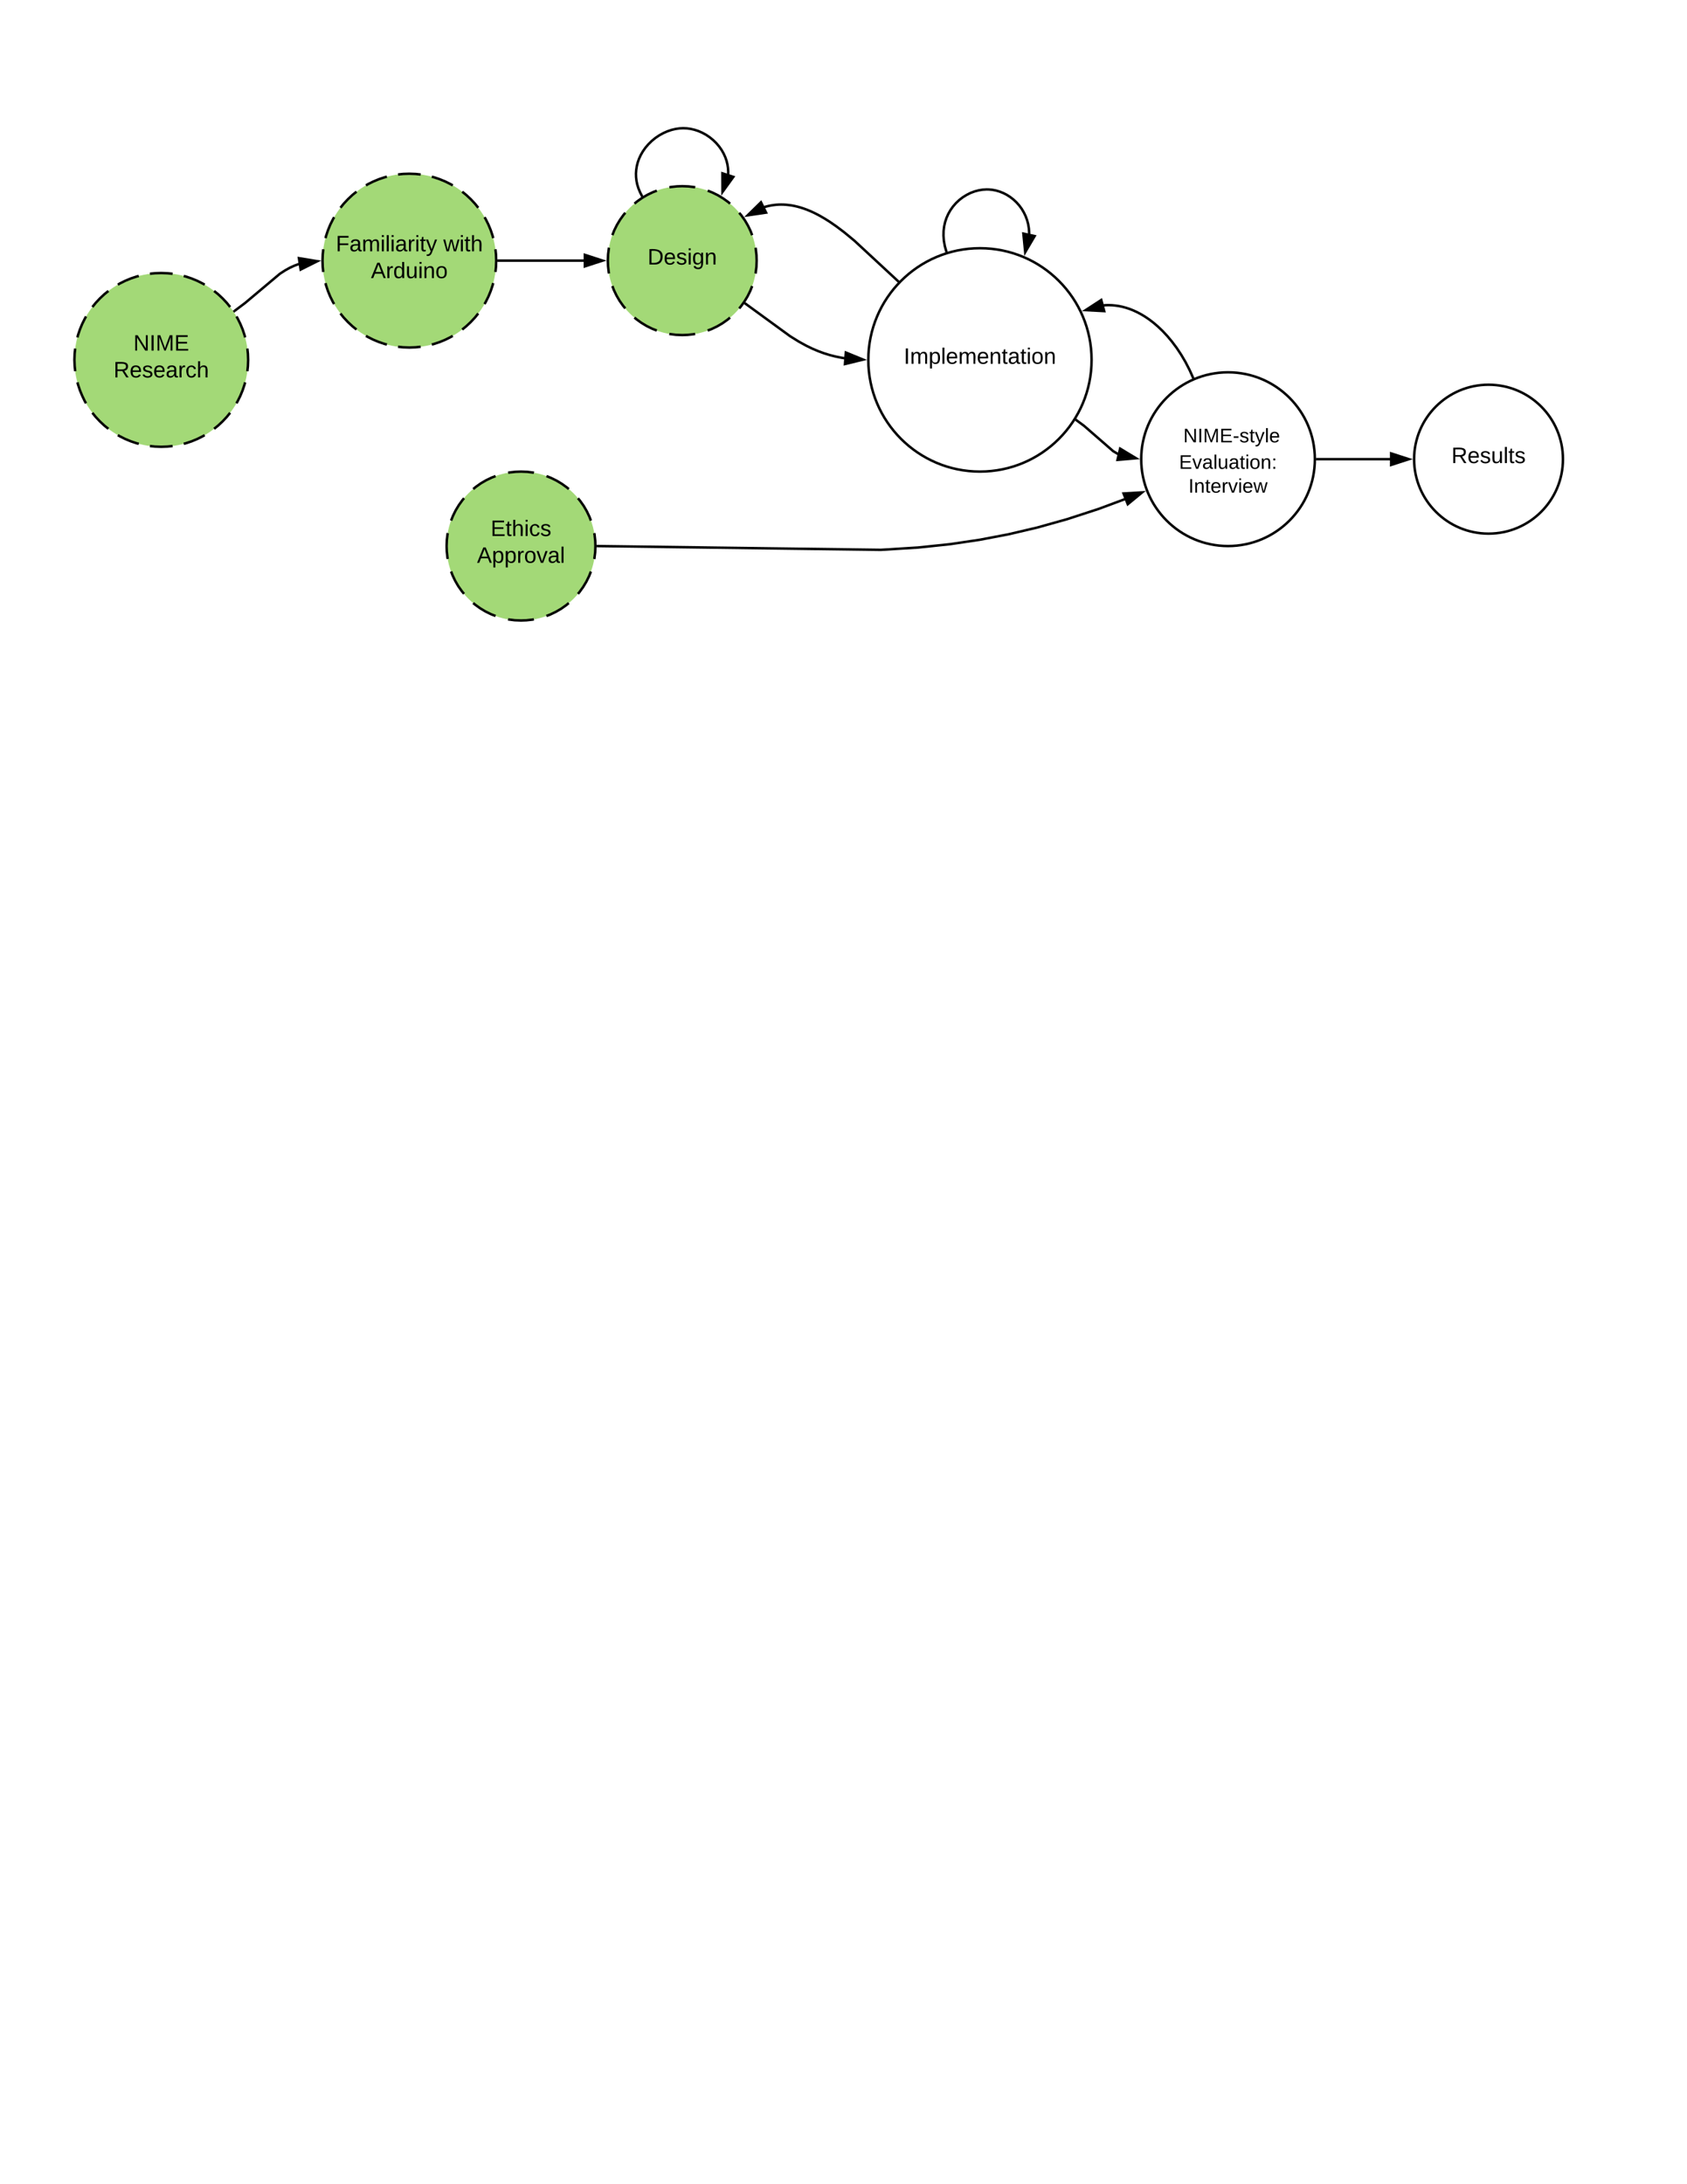 <svg xmlns="http://www.w3.org/2000/svg" xmlns:xlink="http://www.w3.org/1999/xlink" xmlns:lucid="lucid" width="1360" height="1760"><g transform="translate(0 0)" lucid:page-tab-id="0_0"><path d="M0 0h1360v1760H0z" fill="#fff"/><path d="M200 290c0 38.66-31.34 70-70 70s-70-31.34-70-70 31.34-70 70-70 70 31.34 70 70z" fill="#a3d977"/><path d="M197.6 308.1l-.43 1.66-1.57 4.7-1.9 4.6-2.23 4.45-.87 1.48m-5.08 7.62l-2.6 3.23-3.44 3.68-3.68 3.44-3.2 2.58m-7.62 5.08l-1.5.9-4.46 2.22-4.6 1.9-4.7 1.56-1.6.4m-8.98 1.8l-4.12.44-5.02.18-5.07-.18-4.07-.44m-8.97-1.8l-1.66-.4-4.7-1.58-4.6-1.9-4.45-2.23-1.48-.87m-7.62-5.08l-3.23-2.6-3.68-3.44-3.44-3.68-2.58-3.2m-5.08-7.62l-.9-1.5L66.3 319l-1.9-4.6-1.56-4.7-.4-1.6m-1.8-8.98l-.44-4.12L60 290l.18-5.07.44-4.07m1.8-8.97l.4-1.66 1.58-4.7 1.9-4.6 2.23-4.45.87-1.48m5.08-7.62l2.6-3.23 3.44-3.68 3.68-3.44 3.2-2.58m7.62-5.08l1.5-.9 4.46-2.22 4.6-1.9 4.7-1.56 1.6-.4m8.98-1.8l4.12-.44L130 220l5.07.18 4.07.44m8.97 1.8l1.66.4 4.7 1.58 4.6 1.9 4.45 2.23 1.48.87m7.62 5.08l3.23 2.6 3.68 3.44 3.44 3.68 2.58 3.2m5.08 7.62l.9 1.5 2.22 4.46 1.9 4.6 1.56 4.7.4 1.6m1.8 8.98l.44 4.12.18 5.02-.18 5.07-.44 4.07" stroke="#000" stroke-width="2" fill="none"/><use xlink:href="#a" transform="matrix(1,0,0,1,60,220) translate(47.555 62.525)"/><use xlink:href="#b" transform="matrix(1,0,0,1,60,220) translate(31.555 84.125)"/><path d="M400 210c0 38.66-31.34 70-70 70s-70-31.34-70-70 31.34-70 70-70 70 31.34 70 70z" fill="#a3d977"/><path d="M397.6 228.1l-.43 1.66-1.57 4.7-1.9 4.6-2.23 4.45-.87 1.48m-5.08 7.62l-2.6 3.23-3.44 3.68-3.68 3.44-3.2 2.58m-7.62 5.08l-1.5.9-4.46 2.22-4.6 1.9-4.7 1.56-1.6.4m-8.98 1.8l-4.12.44-5.02.18-5.07-.18-4.07-.44m-8.97-1.8l-1.66-.4-4.7-1.58-4.6-1.9-4.45-2.23-1.48-.87m-7.62-5.08l-3.23-2.6-3.68-3.44-3.44-3.68-2.58-3.2m-5.08-7.62l-.9-1.5-2.22-4.46-1.9-4.6-1.56-4.7-.4-1.6m-1.8-8.98l-.44-4.12L260 210l.18-5.07.44-4.07m1.8-8.97l.4-1.66 1.58-4.7 1.9-4.6 2.23-4.45.87-1.48m5.08-7.62l2.6-3.23 3.44-3.68 3.68-3.44 3.2-2.58m7.62-5.08l1.5-.9 4.46-2.22 4.6-1.9 4.7-1.56 1.6-.4m8.98-1.8l4.12-.44L330 140l5.07.18 4.07.44m8.97 1.8l1.66.4 4.7 1.58 4.6 1.9 4.45 2.23 1.48.87m7.62 5.08l3.23 2.6 3.68 3.44 3.44 3.68 2.58 3.2m5.08 7.62l.9 1.5 2.22 4.46 1.9 4.6 1.56 4.7.4 1.6m1.8 8.98l.44 4.12.18 5.02-.18 5.07-.44 4.07" stroke="#000" stroke-width="2" fill="none"/><use xlink:href="#c" transform="matrix(1,0,0,1,260,140) translate(10.73 62.525)"/><use xlink:href="#d" transform="matrix(1,0,0,1,260,140) translate(97.38 62.525)"/><use xlink:href="#e" transform="matrix(1,0,0,1,260,140) translate(39.055 84.125)"/><path d="M610 210c0 33.14-26.86 60-60 60s-60-26.86-60-60 26.86-60 60-60 60 26.86 60 60z" fill="#a3d977"/><path d="M606.37 230.52l-1.48 3.74-2.2 4.46-2.6 4.3-2.92 4.05-1.25 1.47m-7.4 7.38l-2.06 1.72-4.1 2.9-4.3 2.5-4.5 2.15-3.06 1.15m-10.1 2.7l-1.12.24-4.97.55-4.3.15-5.06-.2-4.97-.63-.4-.1m-10.1-2.7l-3.73-1.48-4.46-2.2-4.3-2.6-4.05-2.92-1.47-1.25m-7.38-7.4l-1.72-2.06-2.9-4.1-2.5-4.3-2.15-4.5-1.15-3.06m-2.7-10.1l-.24-1.12-.55-4.97-.15-4.3.2-5.06.63-4.97.1-.4m2.7-10.1l1.48-3.73 2.2-4.46 2.6-4.3 2.92-4.05 1.25-1.47m7.4-7.38l2.06-1.72 4.1-2.9 4.3-2.5 4.5-2.15 3.06-1.15m10.1-2.7l1.12-.24 4.97-.55 4.3-.15 5.06.2 4.97.63.4.1m10.1 2.7l3.73 1.48 4.46 2.2 4.3 2.6 4.05 2.92 1.47 1.25m7.38 7.4l1.72 2.06 2.9 4.1 2.5 4.3 2.15 4.5 1.15 3.06m2.7 10.1l.24 1.12.55 4.97.15 4.3-.2 5.06-.63 4.97-.1.4" stroke="#000" stroke-width="2" fill="none"/><use xlink:href="#f" transform="matrix(1,0,0,1,490,150) translate(32.055 63.15)"/><path d="M880 290c0 49.7-40.3 90-90 90s-90-40.3-90-90 40.3-90 90-90 90 40.3 90 90z" stroke="#000" stroke-width="2" fill="#fff"/><use xlink:href="#g" transform="matrix(1,0,0,1,700,200) translate(28.605 93.15)"/><path d="M1060 370c0 38.66-31.34 70-70 70s-70-31.34-70-70 31.34-70 70-70 70 31.34 70 70z" stroke="#000" stroke-width="2" fill="#fff"/><use xlink:href="#h" transform="matrix(1,0,0,1,920,300) translate(28.02 56.442)"/><use xlink:href="#i" transform="matrix(1,0,0,1,920,300) translate(33.946 56.442)"/><use xlink:href="#j" transform="matrix(1,0,0,1,920,300) translate(30.494 77.775)"/><use xlink:href="#k" transform="matrix(1,0,0,1,920,300) translate(38.072 96.975)"/><path d="M1260 370c0 33.14-26.86 60-60 60s-60-26.86-60-60 26.86-60 60-60 60 26.86 60 60z" stroke="#000" stroke-width="2" fill="#fff"/><use xlink:href="#l" transform="matrix(1,0,0,1,1140,310) translate(30.055 63.15)"/><path d="M1061 370h59.76" stroke="#000" stroke-width="2" fill="none"/><path d="M1061 371h-1.04l.04-1-.04-1h1.04zM1135.76 370l-14.26 4.64v-9.28z"/><path d="M1139 370l-18.5 6v-12zm-16.5 3.26l10.03-3.26-10.03-3.26z"/><path d="M480 440c0 33.14-26.86 60-60 60s-60-26.86-60-60 26.86-60 60-60 60 26.86 60 60z" fill="#a3d977"/><path d="M476.37 460.52l-1.48 3.74-2.2 4.46-2.6 4.3-2.92 4.05-1.25 1.47m-7.4 7.38l-2.06 1.72-4.1 2.9-4.3 2.5-4.5 2.15-3.06 1.15m-10.1 2.7l-1.12.24-4.97.55-4.3.15-5.06-.2-4.97-.63-.4-.1m-10.1-2.7l-3.73-1.48-4.46-2.2-4.3-2.6-4.05-2.92-1.47-1.25m-7.38-7.4l-1.72-2.06-2.9-4.1-2.5-4.3-2.15-4.5-1.15-3.06m-2.7-10.1l-.24-1.12-.55-4.97-.15-4.3.2-5.06.63-4.97.1-.4m2.7-10.1l1.48-3.73 2.2-4.46 2.6-4.3 2.92-4.05 1.25-1.47m7.4-7.38l2.06-1.72 4.1-2.9 4.3-2.5 4.5-2.15 3.06-1.15m10.1-2.7l1.12-.24 4.97-.55 4.3-.15 5.06.2 4.97.63.4.1m10.1 2.7l3.73 1.48 4.46 2.2 4.3 2.6 4.05 2.92 1.47 1.25m7.38 7.4l1.72 2.06 2.9 4.1 2.5 4.3 2.15 4.5 1.15 3.06m2.7 10.1l.24 1.12.55 4.97.15 4.3-.2 5.06-.63 4.97-.1.4" stroke="#000" stroke-width="2" fill="none"/><use xlink:href="#m" transform="matrix(1,0,0,1,360,380) translate(35.53 51.9)"/><use xlink:href="#n" transform="matrix(1,0,0,1,360,380) translate(24.555 73.5)"/><path d="M189.02 250.58l8.53-6.4 28.1-23.6 4.3-2.78 3.76-2.07 3.56-1.63 3.5-1.3.28-.1" stroke="#000" stroke-width="2" fill="none"/><path d="M189.64 251.37l-.84.65-1.14-1.64.75-.6zM255.8 210.48l-13.4 6.72-1.4-9.17z"/><path d="M259 210l-17.4 8.7-1.8-11.88zm-15.83 5.7l9.43-4.73-10.4-1.73z"/><path d="M401 210h69.76" stroke="#000" stroke-width="2" fill="none"/><path d="M401 211h-1.04l.04-1-.04-1H401zM485.76 210l-14.26 4.64v-9.28z"/><path d="M489 210l-18.5 6v-12zm-16.5 3.26l10.03-3.26-10.03-3.26z"/><path d="M961.98 304.78l-2.92-6.53-3.26-6.34-3.52-6-3.7-5.58-3.8-5.07-3.8-4.55-3.78-4.03-3.7-3.53-3.6-3.08-3.5-2.67-3.4-2.3-3.26-1.95-3.16-1.66-3.06-1.4-2.97-1.18-2.9-.94-2.82-.76-2.77-.58-2.72-.4-2.7-.27-2.66-.1-2.66.04-1.7.14" stroke="#000" stroke-width="2" fill="none"/><path d="M963.34 305.3l-1.85.77-.42-.85 1.8-.87zM890.2 250.68l-15-.8 12.6-8.15z"/><path d="M891.5 251.75l-19.4-1.02 16.3-10.6zm-13.16-2.7l10.53.56-1.7-6.3z"/><path d="M867.2 338.17l6.67 4.92 23.54 20.46 3.54 2.1.47.24" stroke="#000" stroke-width="2" fill="none"/><path d="M867.83 337.4l-1.24 1.56-.73-.57.65-1 .42-.72zM915.85 369.26l-14.95 1.28 2.1-9.03z"/><path d="M919 370l-19.38 1.65 2.73-11.7zm-16.8-.58l10.5-.9-9.03-5.44z"/><path d="M724.4 226.96l-35.7-33.08-8.26-6.8-6.3-4.74-5.2-3.6-4.48-2.8-3.96-2.28-3.56-1.84-3.25-1.52-3-1.25-2.8-1.02-2.64-.85-2.5-.68-2.37-.55-2.3-.43-2.2-.3-2.13-.23-2.07-.13-2.04-.04-2 .05-1.97.13-1.97.23-1.95.3-1.95.38-1.96.47-1.75.5" stroke="#000" stroke-width="2" fill="none"/><path d="M725.82 226.9l-1.36 1.47-.73-.68 1.36-1.48zM617.6 171.3l-14.85 2.18L613.48 163z"/><path d="M619.1 172.1l-19.25 2.82 13.9-13.6zm-13.45-.05l10.43-1.53-2.9-5.84z"/><path d="M600.42 244.3l36.56 26.63 7.1 4.4 5.73 3.15 5.1 2.48 4.8 2.03 4.64 1.7 4.65 1.43 4.74 1.2 4.96 1 2.13.32" stroke="#000" stroke-width="2" fill="none"/><path d="M601 243.5l-1.17 1.6-.8-.58 1.08-1.5.08-.13zM695.77 289.76l-14.57 3.57.7-9.25z"/><path d="M699 290l-18.9 4.63.9-12zm-16.7 2.03l10.25-2.5-9.77-4z"/><path d="M517.7 158.26l-1.7-3.3-1.3-3.15-.96-3.06-.63-3-.34-2.97-.08-2.94.2-2.94.46-2.95.74-2.96 1.05-3 1.37-2.97 1.7-2.97 2.04-2.92 2.4-2.82 2.7-2.66 2.97-2.44 3.18-2.15 3.3-1.82 3.33-1.46 3.32-1.12 3.22-.76 3.1-.44 2.93-.15 2.97.13 3.05.4 3.1.72 3.17 1.03 3.15 1.38 3.1 1.68 2.95 2 2.78 2.26 2.53 2.48 2.25 2.66 1.95 2.77 1.63 2.85 1.33 2.9 1.03 2.93.73 2.95.45 2.96.18 2.98-.07 2.2" stroke="#000" stroke-width="2" fill="none"/><path d="M518.92 158.72l-1.3.75-.44.32-.4-1.2 1.88-.66zM591.2 142.53l-8.77 12.17-.06-15z"/><path d="M592.82 142l-11.38 15.78-.07-19.46zm-9.4 9.62l6.17-8.56-6.22-2z"/><path d="M763.03 203.08l-1.33-4.68-.78-4.34-.3-4.07.07-3.86.44-3.67.78-3.5 1.12-3.36 1.43-3.22 1.76-3.07 2.06-2.9 2.37-2.73 2.65-2.5 2.9-2.23 3.1-1.92 3.2-1.6 3.28-1.22 3.27-.86 3.2-.52 3.12-.2 1.93.05 2.82.28 2.86.56 2.9.86 2.88 1.14 2.84 1.45 2.75 1.75 2.63 2.03 2.45 2.3 2.23 2.5 2 2.72 1.72 2.9 1.45 3.02 1.17 3.15.87 3.28.56 3.38.26 3.5-.02 1.18" stroke="#000" stroke-width="2" fill="none"/><path d="M764.15 203.77l-.18.05-1.74.58-.2-1.16 1.98-.32zM834.1 190.25l-7.6 12.93-1.46-14.93z"/><path d="M835.65 189.57l-9.86 16.77-1.9-19.36zm-8.46 10.45l5.33-9.1-6.36-1.4z"/><path d="M481 440l229.07 3.06 30-1.87 25.82-2.7 23.9-3.54 23.18-4.42 23.24-5.45 24-6.72 25.42-8.27 21.16-7.87" stroke="#000" stroke-width="2" fill="none"/><path d="M481.02 439l-.03 2h-1.04l.04-1-.04-1zM909.17 406.28l-3.38-8.63 14.96-.9z"/><path d="M908.74 407.93l-4.4-11.2 19.43-1.15zm-1.52-9.36l2.38 6.06 8.15-6.7z"/><defs><path d="M190 0L58-211 59 0H30v-248h39L202-35l-2-213h31V0h-41" id="o"/><path d="M33 0v-248h34V0H33" id="p"/><path d="M240 0l2-218c-23 76-54 145-80 218h-23L58-218 59 0H30v-248h44l77 211c21-75 51-140 76-211h43V0h-30" id="q"/><path d="M30 0v-248h187v28H63v79h144v27H63v87h162V0H30" id="r"/><g id="a"><use transform="matrix(0.05,0,0,0.05,0,0)" xlink:href="#o"/><use transform="matrix(0.05,0,0,0.05,12.95,0)" xlink:href="#p"/><use transform="matrix(0.05,0,0,0.05,17.95,0)" xlink:href="#q"/><use transform="matrix(0.05,0,0,0.05,32.9,0)" xlink:href="#r"/></g><path d="M233-177c-1 41-23 64-60 70L243 0h-38l-65-103H63V0H30v-248c88 3 205-21 203 71zM63-129c60-2 137 13 137-47 0-61-80-42-137-45v92" id="s"/><path d="M100-194c63 0 86 42 84 106H49c0 40 14 67 53 68 26 1 43-12 49-29l28 8c-11 28-37 45-77 45C44 4 14-33 15-96c1-61 26-98 85-98zm52 81c6-60-76-77-97-28-3 7-6 17-6 28h103" id="t"/><path d="M135-143c-3-34-86-38-87 0 15 53 115 12 119 90S17 21 10-45l28-5c4 36 97 45 98 0-10-56-113-15-118-90-4-57 82-63 122-42 12 7 21 19 24 35" id="u"/><path d="M141-36C126-15 110 5 73 4 37 3 15-17 15-53c-1-64 63-63 125-63 3-35-9-54-41-54-24 1-41 7-42 31l-33-3c5-37 33-52 76-52 45 0 72 20 72 64v82c-1 20 7 32 28 27v20c-31 9-61-2-59-35zM48-53c0 20 12 33 32 33 41-3 63-29 60-74-43 2-92-5-92 41" id="v"/><path d="M114-163C36-179 61-72 57 0H25l-1-190h30c1 12-1 29 2 39 6-27 23-49 58-41v29" id="w"/><path d="M96-169c-40 0-48 33-48 73s9 75 48 75c24 0 41-14 43-38l32 2c-6 37-31 61-74 61-59 0-76-41-82-99-10-93 101-131 147-64 4 7 5 14 7 22l-32 3c-4-21-16-35-41-35" id="x"/><path d="M106-169C34-169 62-67 57 0H25v-261h32l-1 103c12-21 28-36 61-36 89 0 53 116 60 194h-32v-121c2-32-8-49-39-48" id="y"/><g id="b"><use transform="matrix(0.05,0,0,0.05,0,0)" xlink:href="#s"/><use transform="matrix(0.05,0,0,0.05,12.95,0)" xlink:href="#t"/><use transform="matrix(0.05,0,0,0.05,22.95,0)" xlink:href="#u"/><use transform="matrix(0.05,0,0,0.05,31.95,0)" xlink:href="#t"/><use transform="matrix(0.05,0,0,0.05,41.95,0)" xlink:href="#v"/><use transform="matrix(0.05,0,0,0.05,51.95,0)" xlink:href="#w"/><use transform="matrix(0.05,0,0,0.05,57.9,0)" xlink:href="#x"/><use transform="matrix(0.05,0,0,0.05,66.9,0)" xlink:href="#y"/></g><path d="M63-220v92h138v28H63V0H30v-248h175v28H63" id="z"/><path d="M210-169c-67 3-38 105-44 169h-31v-121c0-29-5-50-35-48C34-165 62-65 56 0H25l-1-190h30c1 10-1 24 2 32 10-44 99-50 107 0 11-21 27-35 58-36 85-2 47 119 55 194h-31v-121c0-29-5-49-35-48" id="A"/><path d="M24-231v-30h32v30H24zM24 0v-190h32V0H24" id="B"/><path d="M24 0v-261h32V0H24" id="C"/><path d="M59-47c-2 24 18 29 38 22v24C64 9 27 4 27-40v-127H5v-23h24l9-43h21v43h35v23H59v120" id="D"/><path d="M179-190L93 31C79 59 56 82 12 73V49c39 6 53-20 64-50L1-190h34L92-34l54-156h33" id="E"/><g id="c"><use transform="matrix(0.05,0,0,0.05,0,0)" xlink:href="#z"/><use transform="matrix(0.05,0,0,0.05,10.95,0)" xlink:href="#v"/><use transform="matrix(0.05,0,0,0.05,20.95,0)" xlink:href="#A"/><use transform="matrix(0.05,0,0,0.05,35.9,0)" xlink:href="#B"/><use transform="matrix(0.05,0,0,0.05,39.85,0)" xlink:href="#C"/><use transform="matrix(0.05,0,0,0.05,43.8,0)" xlink:href="#B"/><use transform="matrix(0.05,0,0,0.05,47.75,0)" xlink:href="#v"/><use transform="matrix(0.05,0,0,0.05,57.75,0)" xlink:href="#w"/><use transform="matrix(0.05,0,0,0.05,63.7,0)" xlink:href="#B"/><use transform="matrix(0.05,0,0,0.05,67.65,0)" xlink:href="#D"/><use transform="matrix(0.05,0,0,0.05,72.65,0)" xlink:href="#E"/></g><path d="M206 0h-36l-40-164L89 0H53L-1-190h32L70-26l43-164h34l41 164 42-164h31" id="F"/><g id="d"><use transform="matrix(0.05,0,0,0.05,0,0)" xlink:href="#F"/><use transform="matrix(0.05,0,0,0.05,12.95,0)" xlink:href="#B"/><use transform="matrix(0.05,0,0,0.05,16.9,0)" xlink:href="#D"/><use transform="matrix(0.05,0,0,0.05,21.9,0)" xlink:href="#y"/></g><path d="M205 0l-28-72H64L36 0H1l101-248h38L239 0h-34zm-38-99l-47-123c-12 45-31 82-46 123h93" id="G"/><path d="M85-194c31 0 48 13 60 33l-1-100h32l1 261h-30c-2-10 0-23-3-31C134-8 116 4 85 4 32 4 16-35 15-94c0-66 23-100 70-100zm9 24c-40 0-46 34-46 75 0 40 6 74 45 74 42 0 51-32 51-76 0-42-9-74-50-73" id="H"/><path d="M84 4C-5 8 30-112 23-190h32v120c0 31 7 50 39 49 72-2 45-101 50-169h31l1 190h-30c-1-10 1-25-2-33-11 22-28 36-60 37" id="I"/><path d="M117-194c89-4 53 116 60 194h-32v-121c0-31-8-49-39-48C34-167 62-67 57 0H25l-1-190h30c1 10-1 24 2 32 11-22 29-35 61-36" id="J"/><path d="M100-194c62-1 85 37 85 99 1 63-27 99-86 99S16-35 15-95c0-66 28-99 85-99zM99-20c44 1 53-31 53-75 0-43-8-75-51-75s-53 32-53 75 10 74 51 75" id="K"/><g id="e"><use transform="matrix(0.05,0,0,0.05,0,0)" xlink:href="#G"/><use transform="matrix(0.05,0,0,0.05,12,0)" xlink:href="#w"/><use transform="matrix(0.05,0,0,0.05,17.95,0)" xlink:href="#H"/><use transform="matrix(0.05,0,0,0.05,27.95,0)" xlink:href="#I"/><use transform="matrix(0.05,0,0,0.05,37.95,0)" xlink:href="#B"/><use transform="matrix(0.05,0,0,0.05,41.9,0)" xlink:href="#J"/><use transform="matrix(0.05,0,0,0.05,51.9,0)" xlink:href="#K"/></g><path d="M30-248c118-7 216 8 213 122C240-48 200 0 122 0H30v-248zM63-27c89 8 146-16 146-99s-60-101-146-95v194" id="L"/><path d="M177-190C167-65 218 103 67 71c-23-6-38-20-44-43l32-5c15 47 100 32 89-28v-30C133-14 115 1 83 1 29 1 15-40 15-95c0-56 16-97 71-98 29-1 48 16 59 35 1-10 0-23 2-32h30zM94-22c36 0 50-32 50-73 0-42-14-75-50-75-39 0-46 34-46 75s6 73 46 73" id="M"/><g id="f"><use transform="matrix(0.05,0,0,0.05,0,0)" xlink:href="#L"/><use transform="matrix(0.05,0,0,0.05,12.95,0)" xlink:href="#t"/><use transform="matrix(0.05,0,0,0.05,22.95,0)" xlink:href="#u"/><use transform="matrix(0.05,0,0,0.05,31.95,0)" xlink:href="#B"/><use transform="matrix(0.05,0,0,0.05,35.9,0)" xlink:href="#M"/><use transform="matrix(0.05,0,0,0.05,45.9,0)" xlink:href="#J"/></g><path d="M115-194c55 1 70 41 70 98S169 2 115 4C84 4 66-9 55-30l1 105H24l-1-265h31l2 30c10-21 28-34 59-34zm-8 174c40 0 45-34 45-75s-6-73-45-74c-42 0-51 32-51 76 0 43 10 73 51 73" id="N"/><g id="g"><use transform="matrix(0.05,0,0,0.05,0,0)" xlink:href="#p"/><use transform="matrix(0.05,0,0,0.05,5,0)" xlink:href="#A"/><use transform="matrix(0.05,0,0,0.05,19.95,0)" xlink:href="#N"/><use transform="matrix(0.05,0,0,0.05,29.95,0)" xlink:href="#C"/><use transform="matrix(0.05,0,0,0.05,33.9,0)" xlink:href="#t"/><use transform="matrix(0.05,0,0,0.05,43.9,0)" xlink:href="#A"/><use transform="matrix(0.05,0,0,0.05,58.85,0)" xlink:href="#t"/><use transform="matrix(0.05,0,0,0.05,68.85,0)" xlink:href="#J"/><use transform="matrix(0.05,0,0,0.05,78.85,0)" xlink:href="#D"/><use transform="matrix(0.05,0,0,0.05,83.85,0)" xlink:href="#v"/><use transform="matrix(0.05,0,0,0.05,93.85,0)" xlink:href="#D"/><use transform="matrix(0.05,0,0,0.05,98.85,0)" xlink:href="#B"/><use transform="matrix(0.05,0,0,0.05,102.8,0)" xlink:href="#K"/><use transform="matrix(0.05,0,0,0.05,112.8,0)" xlink:href="#J"/></g><path d="M16-82v-28h88v28H16" id="O"/><g id="i"><use transform="matrix(0.044,0,0,0.044,0,0)" xlink:href="#o"/><use transform="matrix(0.044,0,0,0.044,11.511,0)" xlink:href="#p"/><use transform="matrix(0.044,0,0,0.044,15.956,0)" xlink:href="#q"/><use transform="matrix(0.044,0,0,0.044,29.244,0)" xlink:href="#r"/><use transform="matrix(0.044,0,0,0.044,39.911,0)" xlink:href="#O"/><use transform="matrix(0.044,0,0,0.044,45.2,0)" xlink:href="#u"/><use transform="matrix(0.044,0,0,0.044,53.2,0)" xlink:href="#D"/><use transform="matrix(0.044,0,0,0.044,57.644,0)" xlink:href="#E"/><use transform="matrix(0.044,0,0,0.044,65.644,0)" xlink:href="#C"/><use transform="matrix(0.044,0,0,0.044,69.156,0)" xlink:href="#t"/></g><path d="M108 0H70L1-190h34L89-25l56-165h34" id="P"/><path d="M33-154v-36h34v36H33zM33 0v-36h34V0H33" id="Q"/><g id="j"><use transform="matrix(0.044,0,0,0.044,0,0)" xlink:href="#r"/><use transform="matrix(0.044,0,0,0.044,10.667,0)" xlink:href="#P"/><use transform="matrix(0.044,0,0,0.044,18.667,0)" xlink:href="#v"/><use transform="matrix(0.044,0,0,0.044,27.556,0)" xlink:href="#C"/><use transform="matrix(0.044,0,0,0.044,31.067,0)" xlink:href="#I"/><use transform="matrix(0.044,0,0,0.044,39.956,0)" xlink:href="#v"/><use transform="matrix(0.044,0,0,0.044,48.844,0)" xlink:href="#D"/><use transform="matrix(0.044,0,0,0.044,53.289,0)" xlink:href="#B"/><use transform="matrix(0.044,0,0,0.044,56.8,0)" xlink:href="#K"/><use transform="matrix(0.044,0,0,0.044,65.689,0)" xlink:href="#J"/><use transform="matrix(0.044,0,0,0.044,74.578,0)" xlink:href="#Q"/></g><g id="k"><use transform="matrix(0.044,0,0,0.044,0,0)" xlink:href="#p"/><use transform="matrix(0.044,0,0,0.044,4.444,0)" xlink:href="#J"/><use transform="matrix(0.044,0,0,0.044,13.333,0)" xlink:href="#D"/><use transform="matrix(0.044,0,0,0.044,17.778,0)" xlink:href="#t"/><use transform="matrix(0.044,0,0,0.044,26.667,0)" xlink:href="#w"/><use transform="matrix(0.044,0,0,0.044,31.956,0)" xlink:href="#P"/><use transform="matrix(0.044,0,0,0.044,39.956,0)" xlink:href="#B"/><use transform="matrix(0.044,0,0,0.044,43.467,0)" xlink:href="#t"/><use transform="matrix(0.044,0,0,0.044,52.356,0)" xlink:href="#F"/></g><g id="l"><use transform="matrix(0.05,0,0,0.05,0,0)" xlink:href="#s"/><use transform="matrix(0.05,0,0,0.05,12.95,0)" xlink:href="#t"/><use transform="matrix(0.05,0,0,0.05,22.95,0)" xlink:href="#u"/><use transform="matrix(0.05,0,0,0.05,31.95,0)" xlink:href="#I"/><use transform="matrix(0.05,0,0,0.05,41.95,0)" xlink:href="#C"/><use transform="matrix(0.05,0,0,0.05,45.9,0)" xlink:href="#D"/><use transform="matrix(0.05,0,0,0.05,50.9,0)" xlink:href="#u"/></g><g id="m"><use transform="matrix(0.05,0,0,0.05,0,0)" xlink:href="#r"/><use transform="matrix(0.05,0,0,0.05,12,0)" xlink:href="#D"/><use transform="matrix(0.05,0,0,0.05,17,0)" xlink:href="#y"/><use transform="matrix(0.05,0,0,0.05,27,0)" xlink:href="#B"/><use transform="matrix(0.05,0,0,0.05,30.95,0)" xlink:href="#x"/><use transform="matrix(0.05,0,0,0.05,39.95,0)" xlink:href="#u"/></g><g id="n"><use transform="matrix(0.05,0,0,0.05,0,0)" xlink:href="#G"/><use transform="matrix(0.05,0,0,0.05,12,0)" xlink:href="#N"/><use transform="matrix(0.05,0,0,0.05,22,0)" xlink:href="#N"/><use transform="matrix(0.05,0,0,0.05,32,0)" xlink:href="#w"/><use transform="matrix(0.05,0,0,0.05,37.95,0)" xlink:href="#K"/><use transform="matrix(0.05,0,0,0.05,47.95,0)" xlink:href="#P"/><use transform="matrix(0.05,0,0,0.05,56.95,0)" xlink:href="#v"/><use transform="matrix(0.05,0,0,0.05,66.95,0)" xlink:href="#C"/></g></defs></g></svg>